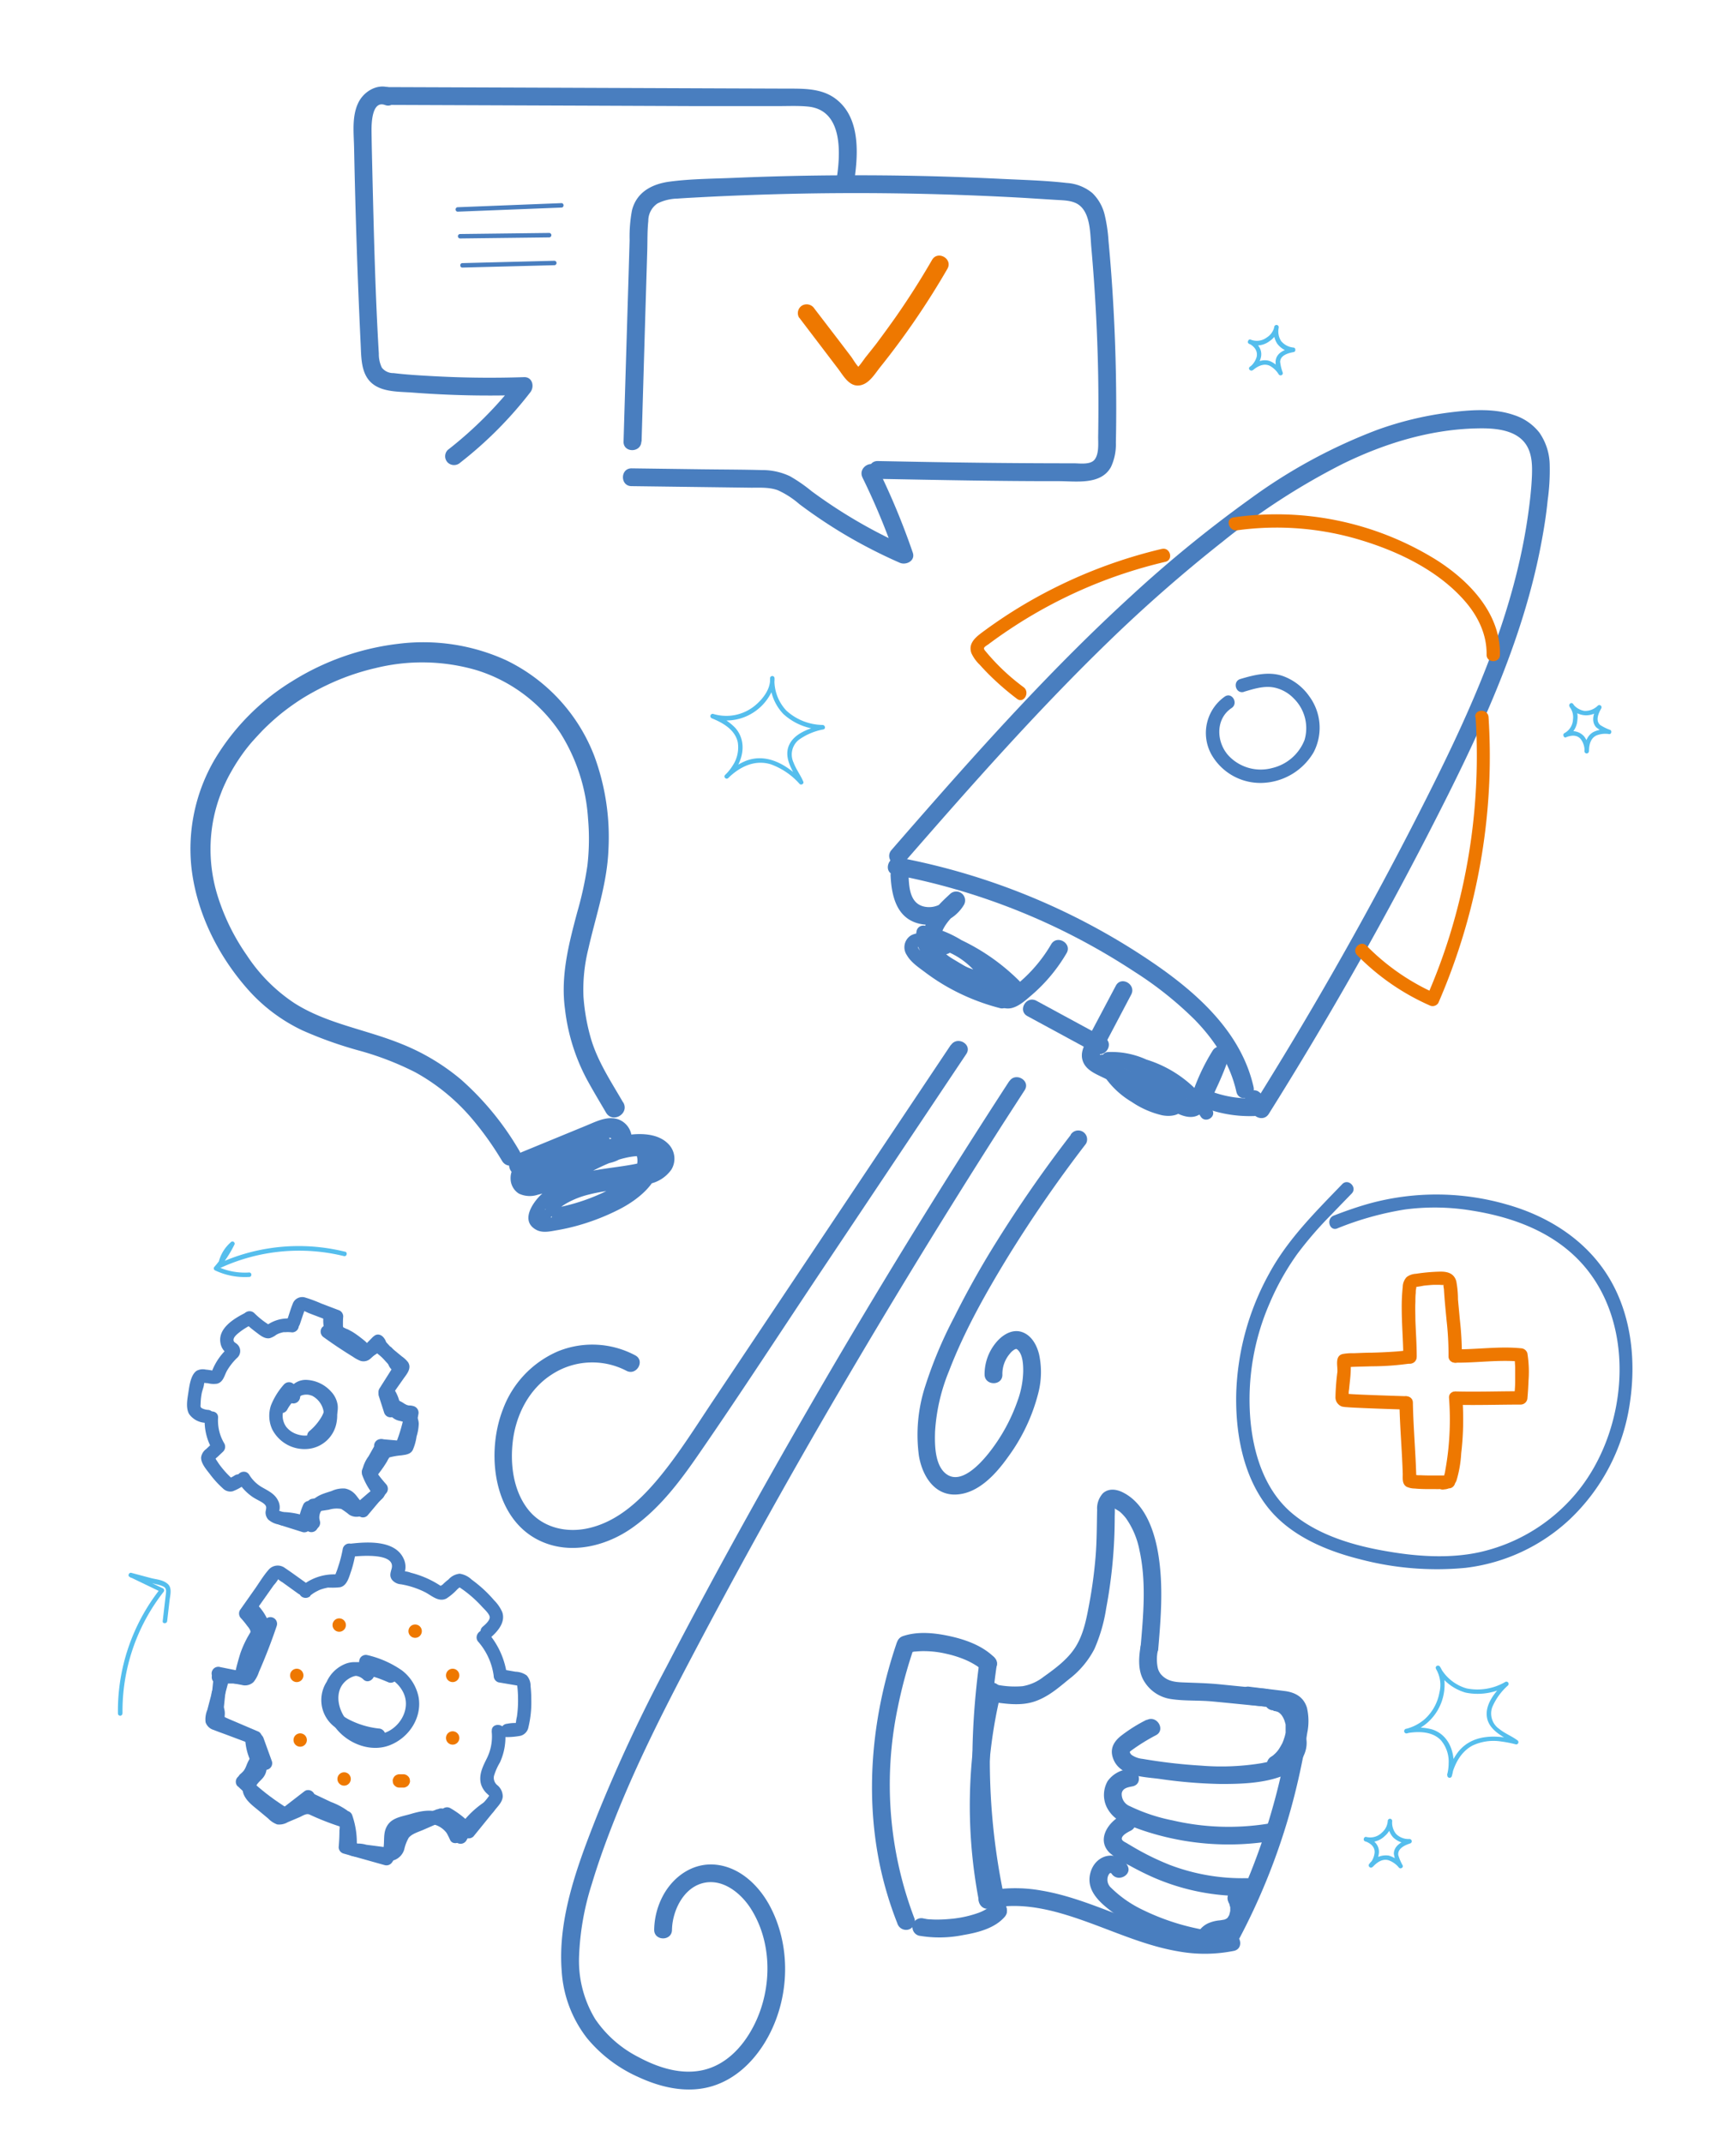 <svg xmlns="http://www.w3.org/2000/svg" viewBox="0 0 390.07 481.52"><defs><style>.cls-1{fill:#497ebf;}.cls-2{fill:#ee7800;}.cls-3{fill:#55beed;}.cls-4{fill:#497ec0;}</style></defs><g id="Warstwa_2" data-name="Warstwa 2"><path class="cls-1" d="M203.14,193.81C218,176.74,233,159.73,249.25,144a333.06,333.06,0,0,1,25.47-22.3,152.79,152.79,0,0,1,26.91-17.44c9.36-4.59,19.56-7.74,30-8,3.91-.11,9.22.12,11.46,3.94,1.16,2,1.21,4.41,1.13,6.65-.11,2.77-.42,5.55-.8,8.29-3.07,22.48-12.48,43.5-22.59,63.59q-16,31.82-34.65,62.22c-1.5,2.45-3,4.89-4.54,7.32-1.38,2.19,2.08,4.2,3.45,2q19.51-31.12,36.3-63.84c10.6-20.67,20.88-42.08,25.06-65.11.54-2.92,1-5.86,1.29-8.82a48.57,48.57,0,0,0,.47-8.08,13,13,0,0,0-2.31-7.2,11.78,11.78,0,0,0-5.68-3.95c-4.68-1.64-10.11-1.16-14.93-.54a75.32,75.32,0,0,0-15.85,3.86,120.51,120.51,0,0,0-28.64,15.57A283.47,283.47,0,0,0,254.05,134C236.88,149.71,221.27,167,206,184.46q-2.85,3.25-5.69,6.53c-1.68,1.93,1.14,4.77,2.83,2.82Z"/><path class="cls-1" d="M201,196.55a147.8,147.8,0,0,1,37,12.18,149.45,149.45,0,0,1,16.84,9.56,80.74,80.74,0,0,1,13.64,10.86c4.42,4.55,7.94,9.91,9.33,16.16.56,2.51,4.42,1.45,3.86-1.07-2.68-12-12.24-20.74-21.94-27.46A151,151,0,0,0,202,192.69c-2.52-.47-3.6,3.38-1.06,3.86Z"/><path class="cls-1" d="M280,248l.37.86a1.48,1.48,0,0,0,.52.56,1.45,1.45,0,0,0,.68.36,1.42,1.42,0,0,0,.79,0,1.45,1.45,0,0,0,.75-.24l.4-.31a2.08,2.08,0,0,0,.52-.88l.07-.54a1.93,1.93,0,0,0-.28-1l-.37-.86a1.53,1.53,0,0,0-.51-.56,1.5,1.5,0,0,0-.68-.36,1.56,1.56,0,0,0-.8,0,1.53,1.53,0,0,0-.75.23l-.4.32a1.91,1.91,0,0,0-.51.88l-.08.53a2.1,2.1,0,0,0,.28,1Z"/><path class="cls-1" d="M200.1,196.43c.17,4.55,1.2,9.76,6.29,11.07a9.22,9.22,0,0,0,10.2-4.19,2,2,0,0,0-3.14-2.42c-2.61,2.4-5.36,5.1-6,8.74a8.32,8.32,0,0,0,4,8.86c3.41,2.22,7,4.16,10.54,6.22,1.65,1,3.41,2.29,5.43,1.76,1.67-.45,3.11-1.8,4.4-2.9a37.08,37.08,0,0,0,7.83-9.4c1.31-2.22-2.15-4.23-3.46-2a33.38,33.38,0,0,1-6.88,8.32,23.14,23.14,0,0,1-2.06,1.64c-.9.63-1,.44-2-.11-1.84-1.07-3.67-2.16-5.5-3.23s-3.63-2.12-5.43-3.2c-1.38-.83-2.79-1.74-3-3.46-.49-3.53,2.69-6.27,5-8.39l-3.15-2.43a5.13,5.13,0,0,1-5.68,2.35c-3.14-.81-3.25-4.55-3.35-7.21s-4.09-2.58-4,0Z"/><path class="cls-1" d="M281.88,246.77a24.65,24.65,0,0,1-11-2.05l.92,2.25a41.78,41.78,0,0,1,4.22-8.88l-3.66-1.54a53.81,53.81,0,0,1-2.34,5.81q-.68,1.42-1.44,2.82c-.2.37-.73,1.73-1.14,1.85-.26.08-.91-.37-1.16-.49l-1.77-.85-3.09-1.49-6-2.88-6-2.87c-.51-.25-1.87-.65-2.19-1.2s.34-1.25.62-1.77l6.32-12c1.21-2.27-2.24-4.29-3.45-2l-6,11.33c-.92,1.74-2.14,3.58-1.41,5.62.62,1.74,2.3,2.6,3.86,3.35l11.7,5.65c2,.95,3.94,1.95,5.94,2.86,1.83.83,3.86,1.12,5.4-.45s2.39-3.81,3.27-5.68a65.16,65.16,0,0,0,2.65-6.56c.76-2.21-2.49-3.41-3.65-1.54a46,46,0,0,0-4.62,9.84,2,2,0,0,0,.92,2.26,28.89,28.89,0,0,0,13.05,2.6c2.56-.1,2.58-4.1,0-4Z"/><path class="cls-1" d="M230.86,228.31l15.3,8.3c2.26,1.22,4.28-2.23,2-3.46l-15.3-8.3c-2.26-1.23-4.29,2.23-2,3.46Z"/><path class="cls-1" d="M279.48,155.44c2.2-.65,4.6-1.44,6.92-.94a8.51,8.51,0,0,1,4.3,2.43,9.36,9.36,0,0,1,2.42,9.34,10.35,10.35,0,0,1-7.28,6.3,9.9,9.9,0,0,1-9.69-2.68c-2.86-3-3.14-8.32.58-10.8,1.6-1.06.1-3.66-1.51-2.59a10,10,0,0,0-3.07,12.93,12.64,12.64,0,0,0,12,6.45A13.91,13.91,0,0,0,295.18,169a11.92,11.92,0,0,0-1-12.56,12.34,12.34,0,0,0-6-4.57c-3.14-1.05-6.41-.22-9.47.69-1.85.55-1.06,3.44.8,2.89Z"/><path class="cls-1" d="M213.78,212.17a1.31,1.31,0,0,1-.21-1l-1.89,1.45a43.28,43.28,0,0,1,15.25,10L228,220a40.84,40.84,0,0,1-12.22-3.33c-2.4-1.08-7.76-3.37-6.93-6.86l-1.84,1a21.8,21.8,0,0,1,16.7,14.67l1.85-1.85a44.83,44.83,0,0,1-15.85-7.53,31,31,0,0,1-2.45-2,3.76,3.76,0,0,1-.89-1,.94.94,0,0,1-.16-.45c-.08.14,0,.16.12.07a5.58,5.58,0,0,1,2.37,0,14.52,14.52,0,0,1,2.36.48,16.72,16.72,0,0,1,10.82,9.56,1.5,1.5,0,0,0,2,.54,1.54,1.54,0,0,0,.54-2,19.49,19.49,0,0,0-15-11.44c-1.55-.21-3.42-.47-4.82.37a3.14,3.14,0,0,0-.83,4.39c.92,1.61,2.65,2.75,4.1,3.84a46.86,46.86,0,0,0,4.74,3.14,48.38,48.38,0,0,0,12.14,4.93,1.51,1.51,0,0,0,1.84-1.85A24.8,24.8,0,0,0,207.8,208,1.54,1.54,0,0,0,206,209c-1.14,4.76,3.48,7.92,7.18,9.72A45.06,45.06,0,0,0,228,223c1.34.14,1.9-1.71,1.06-2.57a46.93,46.93,0,0,0-16.58-10.71c-1-.38-1.81.57-1.9,1.44a3.93,3.93,0,0,0,.62,2.54c1,1.63,3.61.13,2.59-1.52Z"/><path class="cls-1" d="M249,239.36a15.94,15.94,0,0,1,9.58,2.62,15.34,15.34,0,0,1,3.7,3.4c.31.4,1.34,1.57,1.22,2.1,0,.13,0,0-.17.12a2.07,2.07,0,0,1-1,.1,12.52,12.52,0,0,1-4.71-1.69,22.21,22.21,0,0,1-4.57-3.17c-1-.93-2.21-1.93-2.37-3.39,0-.23,0-.16-.15,0,.28-.16.94.19,1.22.3a12.85,12.85,0,0,1,2.28,1.08,14.7,14.7,0,0,1,6.65,8.66l1.85-1.84a23.36,23.36,0,0,1-13.67-9.95l-1.29,2.26a23.91,23.91,0,0,1,22.21,10.9c1,1.64,3.62.13,2.59-1.51a26.88,26.88,0,0,0-24.8-12.39,1.51,1.51,0,0,0-1.3,2.25,26.51,26.51,0,0,0,15.46,11.33,1.52,1.52,0,0,0,1.85-1.85,17.79,17.79,0,0,0-8.48-10.7c-1.83-1-4.83-2.52-6.61-.69-1.42,1.45-.77,3.87.24,5.35a19.4,19.4,0,0,0,5.55,4.93,20.39,20.39,0,0,0,6.81,3c1.89.38,4.36.1,5.17-1.94.9-2.27-1.26-4.71-2.69-6.26a18.88,18.88,0,0,0-14.61-6c-1.92.1-1.93,3.1,0,3Z"/><path class="cls-2" d="M278,119.15a65.09,65.09,0,0,1,27.91,2.25c8.4,2.56,17.1,6.76,23,13.39,3.07,3.42,5.2,7.64,5.12,12.32,0,1.93,3,1.93,3,0,.17-9.3-6.94-16.64-14.3-21.31a68.11,68.11,0,0,0-45.58-9.55c-1.9.27-1.09,3.16.8,2.9Z"/><path class="cls-2" d="M331.56,161.14a136.57,136.57,0,0,1-5.91,49.32,132.33,132.33,0,0,1-5,13.37l2.05-.54a50.51,50.51,0,0,1-15.63-10.79c-1.36-1.38-3.48.74-2.12,2.12a52.55,52.55,0,0,0,16.24,11.26,1.51,1.51,0,0,0,2-.54,139.6,139.6,0,0,0,11.44-49.56,137.48,137.48,0,0,0-.16-14.64c-.12-1.92-3.12-1.93-3,0Z"/><path class="cls-2" d="M261.06,123.33a110.66,110.66,0,0,0-24,8.7,109.09,109.09,0,0,0-11.3,6.5c-1.75,1.16-3.47,2.36-5.16,3.62-1.53,1.15-3.09,2.51-2.32,4.63a8.49,8.49,0,0,0,1.87,2.59c.84.94,1.72,1.86,2.63,2.74a62.1,62.1,0,0,0,5.72,4.9c1.54,1.17,3-1.44,1.52-2.59a48.11,48.11,0,0,1-8.49-8c-.17-.22-.5-.52-.42-.82s.77-.67,1-.85c.75-.56,1.52-1.12,2.28-1.66q2.31-1.62,4.7-3.14a107.59,107.59,0,0,1,20.49-10.06,108.94,108.94,0,0,1,12.28-3.66c1.87-.44,1.08-3.34-.8-2.89Z"/><path class="cls-1" d="M240.59,255a294.06,294.06,0,0,0-18.22,26.5q-4.29,7.09-8,14.52a96.06,96.06,0,0,0-6.45,15.35,35.44,35.44,0,0,0-1.45,15.7c.71,4.33,3.35,8.94,8.35,8.73s8.95-4.6,11.69-8.45A41.43,41.43,0,0,0,233.3,313a18.92,18.92,0,0,0,.19-8.63c-.52-2.19-1.78-4.5-4.09-5.15-2.13-.59-4.23.8-5.54,2.37a11.11,11.11,0,0,0-2.63,7.26c.05,2.57,4.05,2.58,4,0a7,7,0,0,1,1.67-4.68,3.71,3.71,0,0,1,1.15-1c.16-.08.38-.07.28-.1a1.22,1.22,0,0,1,.42.29c1.1,1.13,1.17,3.36,1.16,4.83a20.65,20.65,0,0,1-1.25,6.5,40.19,40.19,0,0,1-6.61,11.95c-1.81,2.24-6,6.87-9.27,4.66-2.79-1.88-2.78-6.83-2.67-9.76A42.47,42.47,0,0,1,213.26,308c3.41-8.9,8.2-17.39,13.15-25.51A299.31,299.31,0,0,1,244,257a2,2,0,0,0-.72-2.73,2,2,0,0,0-2.73.72Z"/><path class="cls-1" d="M226.76,242.94q-20.74,31.9-40,64.76c-12.86,22-25.28,44.22-37,66.79A351.1,351.1,0,0,0,134.13,408c-4.3,10.89-8.85,22.93-7.92,34.85a27.26,27.26,0,0,0,5.68,15.08,31.53,31.53,0,0,0,11.56,8.76c5.18,2.4,11.12,3.75,16.72,2,4.93-1.54,8.79-5.16,11.5-9.47,5.71-9.11,6.4-21.41,1.32-30.95-2.4-4.5-6.51-8.53-11.74-9.25s-9.82,2.38-12.26,6.88a16.85,16.85,0,0,0-2,7.7c0,2.57,4,2.57,4,0,.08-4.08,2.37-9.07,6.56-10.38,4.57-1.42,8.84,2,11.16,5.63,5.28,8.32,4.75,19.74-.29,28-2.32,3.82-5.7,7.07-10.12,8.19-5.06,1.28-10.37-.44-14.82-2.83a26,26,0,0,1-9.74-8.55,25.24,25.24,0,0,1-3.62-14.25A60.65,60.65,0,0,1,133,423.24c1.66-5.55,3.7-11,5.87-16.37,4.36-10.74,9.53-21.12,14.89-31.38q16.55-31.64,34.58-62.47t37.14-60.71q2.37-3.67,4.75-7.35c1.41-2.16-2.05-4.17-3.45-2Z"/><path class="cls-1" d="M213.63,234.8l-53.37,79.87c-4.07,6.09-8,12.42-12.72,18-4,4.7-8.82,9.12-15,10.62-5.19,1.28-10.85,0-14.13-4.46-3.07-4.17-3.77-9.77-3.21-14.8.67-6,3.59-11.86,8.75-15.18a16.62,16.62,0,0,1,16.79-.86c2.27,1.21,4.29-2.24,2-3.46a20.5,20.5,0,0,0-17.31-.93A22.79,22.79,0,0,0,113,316.67c-4.14,10.63-1.85,26.64,10.6,30.4,6.2,1.88,13.09-.06,18.28-3.67,6.08-4.22,10.64-10.19,14.81-16.22,9.62-13.9,18.82-28.1,28.21-42.15l28.62-42.83,3.6-5.38c1.43-2.15-2-4.15-3.46-2Z"/><path class="cls-1" d="M144.16,99.21,145,70.63l.43-14.16c.07-2.26,0-4.56.24-6.81a4.7,4.7,0,0,1,2.07-3.95,10.58,10.58,0,0,1,4.5-1.09c2.21-.16,4.42-.26,6.63-.38q7.17-.36,14.35-.57,14.12-.42,28.24-.22t28.46,1l7.17.45c1.76.12,3.92.06,5.4,1.19,2.61,2,2.46,6.66,2.73,9.57q1.26,14.18,1.53,28.42.12,7,0,14.11c0,1.51.2,3.69-.74,5s-3.33.91-4.73.91c-12.58,0-25.15-.14-37.73-.39l-6.35-.12c-2.57,0-2.57,4,0,4,13.56.25,27.11.54,40.68.52,3.92,0,9.5.92,11.75-3.19a12,12,0,0,0,1.1-5.49c.06-2.56.08-5.12.08-7.67q0-15-1.09-29.93-.28-3.82-.64-7.65a34.43,34.43,0,0,0-.86-5.89,10.13,10.13,0,0,0-2.77-4.91,10,10,0,0,0-5.75-2.27c-4.87-.56-9.83-.68-14.73-.92s-10.06-.44-15.09-.58q-15-.39-30-.11-7.56.15-15.1.47c-4.72.2-9.55.21-14.24.83-4,.51-7.54,2.35-8.55,6.52a32.3,32.3,0,0,0-.52,6.66l-.22,7.46-.92,30.31-.22,7.46c-.08,2.57,3.92,2.57,4,0Z"/><path class="cls-1" d="M193.8,107.31a152.63,152.63,0,0,1,7.44,17.94l2.94-2.26a113.17,113.17,0,0,1-21.82-12.63A35,35,0,0,0,177.5,107a14.43,14.43,0,0,0-6.24-1.38c-4.54-.12-9.1-.12-13.64-.18l-15.72-.21c-2.57,0-2.57,4,0,4l26.94.35c2,0,4.06-.12,5.94.57a19.77,19.77,0,0,1,4.83,3.12,115.22,115.22,0,0,0,10.22,6.85,114.58,114.58,0,0,0,12.33,6.32c1.44.63,3.56-.43,2.94-2.26a161.28,161.28,0,0,0-7.84-18.89c-1.14-2.31-4.59-.29-3.46,2Z"/><path class="cls-1" d="M191.76,41.82c1-6.09,1.82-14.56-3.37-19.11-3.37-3-7.78-2.78-12-2.8l-13.88-.05-45.7-.18-29.7-.11c-2.57,0-2.58,4,0,4l47,.18,21.81.09,12.27,0,6.75,0c2.2,0,4.45-.11,6.65.11,8,.81,7.29,10.89,6.32,16.73a2.05,2.05,0,0,0,1.39,2.46,2,2,0,0,0,2.46-1.39Z"/><path class="cls-1" d="M87.6,19.74c-2.88-1.07-6,.89-7.17,3.52-1.38,3-.94,6.62-.87,9.86q.22,11.13.59,22.25t.9,22.24c.13,2.89.1,6.41,2.49,8.48s6.2,1.89,9.2,2.12a226.85,226.85,0,0,0,25,.53l-1.42-3.42a88.88,88.88,0,0,1-15.71,15.78,2,2,0,0,0,0,2.83,2.06,2.06,0,0,0,2.83,0,88.88,88.88,0,0,0,15.71-15.78c1-1.26.5-3.48-1.41-3.41q-9.81.33-19.62-.18c-3.22-.17-6.47-.34-9.68-.73a3.24,3.24,0,0,1-2.64-1.22,7,7,0,0,1-.68-3.16c-.78-13.11-1.1-26.27-1.42-39.4-.08-3.61-.18-7.21-.22-10.81,0-1.64.12-6.73,3.05-5.64,2.41.89,3.46-3,1.06-3.86Z"/><path class="cls-2" d="M179.58,71.37l8.71,11.45c1.24,1.63,2.59,4.26,5.06,3.74,2-.41,3.24-2.59,4.42-4.06a176.92,176.92,0,0,0,15.1-22.09c1.3-2.23-2.16-4.25-3.45-2q-3.81,6.6-8.17,12.84-2.12,3-4.36,6c-.78,1-1.58,2-2.38,3-.34.42-1.67,2.43-2,2.39l1,.27c-.87-.4-1.74-2.09-2.33-2.86l-2.7-3.55L183,69.35a2.07,2.07,0,0,0-2.74-.72,2,2,0,0,0-.71,2.74Z"/><path class="cls-1" d="M102.85,47.56l23.3-.92c.64,0,.64-1,0-1l-23.3.92c-.64,0-.64,1,0,1Z"/><path class="cls-1" d="M103.39,53.58l20-.24a.5.5,0,0,0,0-1l-20,.24a.5.5,0,0,0,0,1Z"/><path class="cls-1" d="M103.9,60.12l20.65-.53a.5.5,0,0,0,0-1l-20.65.53c-.64,0-.64,1,0,1Z"/><path class="cls-1" d="M140,247.68c-2.73-4.71-5.81-9.33-7.29-14.56a45.25,45.25,0,0,1-1.61-9.25,37.76,37.76,0,0,1,1.09-10.64c1.67-7.42,4.21-14.6,4.52-22.26a52.61,52.61,0,0,0-3.17-21.1,39.71,39.71,0,0,0-19.85-21.54,44.86,44.86,0,0,0-24.16-3.68,57.72,57.72,0,0,0-23.9,8.42,51.67,51.67,0,0,0-17.44,17.65A39.81,39.81,0,0,0,43,194.78c1.12,10.29,6.06,20.14,12.94,27.8a38.14,38.14,0,0,0,12,8.93,89.78,89.78,0,0,0,12.74,4.54,67,67,0,0,1,12.66,4.89,45.56,45.56,0,0,1,13,10.76,70.48,70.48,0,0,1,6.47,9.14c1.5,2.47,5.39.21,3.88-2.27a64.73,64.73,0,0,0-13.09-16,48.9,48.9,0,0,0-13.36-8c-8.06-3.29-16.81-4.53-24.11-9.19a37.64,37.64,0,0,1-10.67-10.74,48.51,48.51,0,0,1-6.45-13,35.39,35.39,0,0,1-1.68-12.25,34.52,34.52,0,0,1,2.34-11.2c.35-.92.53-1.33,1-2.34s.86-1.73,1.34-2.57a43.34,43.34,0,0,1,3.2-4.86c.16-.2,0-.05,0,0l.29-.37.44-.55c.32-.39.65-.78,1-1.16q1-1.11,2-2.16a51.94,51.94,0,0,1,4.42-4A53.78,53.78,0,0,1,68,156.89,57.36,57.36,0,0,1,73.31,154a52.87,52.87,0,0,1,11.11-3.9,43.6,43.6,0,0,1,22.7.49,35,35,0,0,1,18.81,14.14,41,41,0,0,1,6.2,19.2,52.26,52.26,0,0,1-.15,10.61A79.63,79.63,0,0,1,129.69,205c-1.9,7.12-3.74,14.23-2.75,21.65a44.34,44.34,0,0,0,4.79,15.62c1.4,2.61,2.94,5.14,4.43,7.7s5.34.24,3.88-2.27Z"/><path class="cls-1" d="M117.47,264.12c5.8-2.38,11.6-4.78,17.4-7.15a14.57,14.57,0,0,1,1.71-.63,3.33,3.33,0,0,1,.62-.1s0-.45-.17-.16c0,0-.15-.44-.15-.44,1.18.14-.25.43,0,.24-.3.26-.11.3-.61.51a9.88,9.88,0,0,1-3.3.35c-1.61.09-3.22.27-4.82.52a41.77,41.77,0,0,0-8.29,2.15c-2.5.93-5.22,2.36-5.13,5.44a4,4,0,0,0,1.85,3.33,5.7,5.7,0,0,0,4.26.26,31.59,31.59,0,0,0,6.92-2.55c4.16-2,8.11-4.63,12.64-5.7,1.71-.41,4.05-.73,5.71,0a2.49,2.49,0,0,0,.33.16l.23.23-.16-.29c-.27-.1.82-.51-.11,0a8.89,8.89,0,0,1-2.51,1c-5.37,1.23-11,1.2-16.17,3.32a18.61,18.61,0,0,0-6.49,4.16c-1.9,2-4.12,5.67-.78,7.53,1.46.82,3.24.36,4.78.1a46.41,46.41,0,0,0,4.64-1.05,50.48,50.48,0,0,0,9-3.49c4.92-2.45,11-7.29,9-13.55-1-3-5.82-1.74-4.82,1.33,1.27,3.92-4.28,6.75-7.06,8.1a44.15,44.15,0,0,1-6.78,2.61c-1.23.36-2.48.67-3.73.93-.67.14-1.34.26-2,.37l-.72.11c-.44.08-.45-.21,0,.07l.9.89c.83,1.08-.26,1,.33.53a4.76,4.76,0,0,0,.31-.39,10.21,10.21,0,0,1,.91-.95,11.35,11.35,0,0,1,2.06-1.53,19.6,19.6,0,0,1,5.12-2c4.5-1.16,9.23-1.16,13.71-2.42a8,8,0,0,0,4.75-3.16,4.71,4.71,0,0,0-.72-5.81c-2.72-2.77-7.76-2.41-11.19-1.55-3.69.91-7.08,2.79-10.43,4.53a56.11,56.11,0,0,1-5.06,2.45,23.88,23.88,0,0,1-2.46.86q-.63.18-1.26.33a5.75,5.75,0,0,0-.72.15.47.47,0,0,1-.23,0q-.73-.08,1,.84c.09,0-.07.28,0,.27s.51-.27.73-.37a29.14,29.14,0,0,1,3.14-1.09,40.11,40.11,0,0,1,6.59-1.43c4-.5,9.66.33,11.39-4.47a4.6,4.6,0,0,0-2.69-6c-2.47-.84-4.93.46-7.17,1.38l-15.56,6.4a2.58,2.58,0,0,0-1.75,3.07,2.51,2.51,0,0,0,3.07,1.75Z"/><path class="cls-3" d="M160,161.42c2.47,1,5.15,2.55,5.77,5.33a7.38,7.38,0,0,1-1.21,5.37,10,10,0,0,1-1.64,2l.7.7c2.59-2.53,5.92-4.19,9.55-3.1a15.85,15.85,0,0,1,6.5,4.42c.33.33,1,0,.84-.48-.62-1.51-1.65-2.81-2.21-4.34a4.24,4.24,0,0,1,1.17-5.08,13.73,13.73,0,0,1,5.54-2.35c.57-.13.41-.94-.14-1a12.35,12.35,0,0,1-8.19-3.24,9.92,9.92,0,0,1-2.66-7.3h-1c.2,2.42-1.64,4.76-3.4,6.2a10.12,10.12,0,0,1-9.35,1.86.5.5,0,0,0-.27,1,11.12,11.12,0,0,0,8.37-.79,11.41,11.41,0,0,0,5-5.15,6.32,6.32,0,0,0,.66-3.08.5.5,0,0,0-1,0,10.91,10.91,0,0,0,2.95,8,13.36,13.36,0,0,0,8.9,3.54l-.13-1c-2.79.68-6.57,1.85-7.61,4.9-.67,2,.2,4,1.13,5.75a26.1,26.1,0,0,1,1.28,2.34l.84-.48c-3.31-3.38-7.84-6.33-12.71-4.52a13.7,13.7,0,0,0-4.75,3.2c-.46.45.23,1.14.7.7,3.09-2.86,4.61-7.87,1.56-11.3a12.46,12.46,0,0,0-4.91-3.09c-.6-.23-.86.73-.27,1Z"/><path class="cls-3" d="M316.08,389.43c2.59-.45,5.72-.47,7.68,1.58a7.39,7.39,0,0,1,1.74,5.24,9.72,9.72,0,0,1-.36,2.57l1,.26c.72-2.78,2.11-5.5,4.75-6.89a11.1,11.1,0,0,1,6.43-.9,25.57,25.57,0,0,1,3.25.64.5.5,0,0,0,.38-.91c-1.28-.95-2.81-1.52-4.06-2.54a4.2,4.2,0,0,1-1.59-4.9,13.63,13.63,0,0,1,3.53-4.88.5.5,0,0,0-.6-.79,12.39,12.39,0,0,1-8.7,1.45,9.9,9.9,0,0,1-6-4.88l-.87.51a7,7,0,0,1,.78,5.25,10.56,10.56,0,0,1-3.36,6.07,10.22,10.22,0,0,1-4.19,2.15.5.5,0,0,0,.27,1,11.1,11.1,0,0,0,6.76-5,11.39,11.39,0,0,0,1.62-7,6.14,6.14,0,0,0-1-3c-.37-.51-1.19-.06-.87.51a11,11,0,0,0,6.65,5.34,13.5,13.5,0,0,0,9.46-1.55l-.61-.79c-2.05,2-4.73,5-4,8.19.46,2,2.26,3.31,3.93,4.29a27.23,27.23,0,0,1,2.39,1.41l.38-.91c-4.55-1.19-9.94-1.4-13.19,2.63a13.5,13.5,0,0,0-2.46,5.22.5.5,0,0,0,1,.26c1.17-4-.09-9.13-4.49-10.5a12.49,12.49,0,0,0-5.8-.12c-.63.11-.36,1.08.27,1Z"/><path class="cls-3" d="M280.66,77.2c1.14.62,2,1.58,1.7,3a4.47,4.47,0,0,1-1.52,2.25l.7.71c1-.86,2.38-1.58,3.71-1a5.32,5.32,0,0,1,2.07,1.95.5.5,0,0,0,.91-.38,10,10,0,0,1-.59-2.45c.07-1.5,1.86-1.95,3.06-2.18.47-.08.49-.89,0-1a4.07,4.07,0,0,1-2.86-1.5,4,4,0,0,1-.51-3l-1-.13a3.81,3.81,0,0,1-1.71,2.37,3.68,3.68,0,0,1-3.59.47c-.6-.24-.86.73-.27,1a4.64,4.64,0,0,0,4.47-.64,4.78,4.78,0,0,0,2.1-3.16.51.51,0,0,0-1-.13,5,5,0,0,0,.62,3.79,4.92,4.92,0,0,0,3.45,2v-1c-1.58.3-3.51,1-3.76,2.82-.15,1.09.38,2,.6,3l.91-.38a6.13,6.13,0,0,0-2.74-2.45c-1.68-.63-3.33.21-4.6,1.28-.5.42.21,1.11.7.71a5.14,5.14,0,0,0,1.84-3c.3-1.71-.77-3-2.21-3.78-.57-.31-1.07.56-.51.86Z"/><path class="cls-3" d="M351.91,165.64c1.19-.47,2.52-.59,3.36.54a4.31,4.31,0,0,1,.77,2.61h1c0-1.37.3-2.87,1.64-3.53a5.37,5.37,0,0,1,2.89-.32c.5.05.67-.71.25-.93a10.78,10.78,0,0,1-2.26-1.11c-1.14-1-.37-2.65.23-3.73a.5.5,0,0,0-.78-.61,4,4,0,0,1-3,1.17,4.09,4.09,0,0,1-2.62-1.61l-.71.71a3.76,3.76,0,0,1,.76,2.83,3.65,3.65,0,0,1-1.91,3.06c-.57.31-.07,1.17.5.87a4.67,4.67,0,0,0,2.4-3.82,4.74,4.74,0,0,0-1-3.65c-.46-.46-1.11.23-.71.71a4.53,4.53,0,0,0,7,.44l-.79-.6c-.79,1.41-1.52,3.33-.29,4.73a8.31,8.31,0,0,0,2.68,1.47l.25-.93a6,6,0,0,0-3.55.54c-1.54.87-2,2.65-2,4.31a.5.5,0,0,0,1,0,5.28,5.28,0,0,0-1.1-3.36,3.58,3.58,0,0,0-4.29-.76c-.6.24-.34,1.21.26,1Z"/><path class="cls-1" d="M223.12,382.42c3.1.44,6.36.9,9.4-.14s5.34-3.08,7.69-5a20.23,20.23,0,0,0,5.71-6.8,36.43,36.43,0,0,0,2.63-9.09A111.1,111.1,0,0,0,250.47,341c0-.75.07-1.54,0-2.29,0,0,.07-.37.08-.36l-.47.37a1.87,1.87,0,0,1,.32.15c.38.32.87.51,1.26.83a10,10,0,0,1,1.37,1.47,18.55,18.55,0,0,1,3,7.14c1.6,7.22.85,14.79.23,22.09-.22,2.56,3.78,2.55,4,0,.59-6.89,1.13-13.82.08-20.7-.8-5.29-2.86-11.77-8-14.36-1.44-.73-3.17-1-4.49.15a5,5,0,0,0-1.33,3.73c-.08,3.52-.06,7-.35,10.54a104.39,104.39,0,0,1-1.42,10.59c-.59,3.16-1.2,6.47-2.83,9.28-1.72,3-4.71,5.19-7.46,7.15a10.45,10.45,0,0,1-4.67,2.08,20.27,20.27,0,0,1-5.55-.28,2.07,2.07,0,0,0-2.46,1.4,2,2,0,0,0,1.4,2.46Z"/><path class="cls-1" d="M256.29,369.85c-.46,2.74-.67,5.81,1,8.23a8.45,8.45,0,0,0,5.88,3.68c3,.46,6.15.24,9.2.53,4,.37,7.92.79,11.88,1.15a2,2,0,0,0,2-2,2,2,0,0,0-2-2c-3.42-.31-6.84-.66-10.26-1-2.77-.27-5.49-.32-8.26-.43-1.92-.08-3.54-.32-4.85-1.79-.37-.41.19.32-.13-.16a5.19,5.19,0,0,1-.31-.5,3.34,3.34,0,0,1-.29-.79,9.3,9.3,0,0,1,0-3.86,2.06,2.06,0,0,0-1.4-2.46,2,2,0,0,0-2.46,1.4Z"/><path class="cls-1" d="M280.41,383l6.36.75a7.44,7.44,0,0,1,2.57.41c.46.28.55.94.6,1.44a18.77,18.77,0,0,1-.52,5.27c-.35,2-.75,4.07-1.18,6.09A147.9,147.9,0,0,1,281,420.73a136.42,136.42,0,0,1-5.81,12.51c-1.2,2.28,2.25,4.3,3.45,2a145.07,145.07,0,0,0,10.44-25.46c1.33-4.38,2.45-8.83,3.37-13.32.48-2.31.91-4.64,1.26-7a13.21,13.21,0,0,0-.05-5.77c-.75-2.41-2.64-3.44-5-3.74-2.73-.34-5.47-.65-8.2-1a2,2,0,0,0-2,2,2,2,0,0,0,2,2Z"/><path class="cls-1" d="M221,379.45a113.09,113.09,0,0,0-1.1,47.37c.49,2.52,4.35,1.45,3.86-1.07a108.11,108.11,0,0,1,1.1-45.23c.59-2.51-3.27-3.57-3.86-1.07Z"/><path class="cls-1" d="M222.36,428.83c7.18-1.6,14.38.33,21.15,2.73,7,2.47,13.78,5.6,21.1,6.86a33.28,33.28,0,0,0,12.62-.08c2.52-.52,1.45-4.38-1.06-3.85-7.2,1.5-14.41-.5-21.16-2.91-6.95-2.48-13.77-5.6-21.1-6.81a32.83,32.83,0,0,0-12.61.2c-2.51.56-1.45,4.42,1.06,3.86Z"/><path class="cls-1" d="M257.64,386.41a34.48,34.48,0,0,0-5.6,3.49c-1.65,1.25-2.69,2.87-2,5,1.36,4.27,6.77,4.3,10.39,4.78a108.91,108.91,0,0,0,14,1.16c4.28,0,9.08-.16,13.16-1.6,3.92-1.38,7.3-5.76,5.52-10.05a2.07,2.07,0,0,0-2.46-1.4,2,2,0,0,0-1.4,2.46,3.71,3.71,0,0,1-.77,3.9c-1.22,1.34-3.24,1.65-4.93,2a55.68,55.68,0,0,1-13.71.56,120.77,120.77,0,0,1-13.13-1.52,5.22,5.22,0,0,1-2.3-.79,1.24,1.24,0,0,1-.54-.69c0-.22,0-.24-.06-.05a3.73,3.73,0,0,1,.36-.32,43.23,43.23,0,0,1,5.53-3.44c2.3-1.15.28-4.6-2-3.45Z"/><path class="cls-1" d="M253.41,397.52a6.53,6.53,0,0,0-4.53,2.67,6.31,6.31,0,0,0-.19,5.88,7.42,7.42,0,0,0,3.83,3.53,50.87,50.87,0,0,0,6.32,2.32,60.45,60.45,0,0,0,26.87,1.73,2,2,0,0,0,1.39-2.46,2,2,0,0,0-2.46-1.39,55.83,55.83,0,0,1-21.2-.79,39.71,39.71,0,0,1-9.55-3.18,2.9,2.9,0,0,1-1.84-2.91c.21-1.18,1.43-1.35,2.42-1.55,2.52-.5,1.46-4.35-1.06-3.85Z"/><path class="cls-1" d="M252,407.88c-3,1.52-5.66,5.45-2.69,8.41a20,20,0,0,0,4.44,2.84c1.64.91,3.32,1.76,5,2.52A50,50,0,0,0,280.11,426c2.58,0,2.58-4,0-4A45.8,45.8,0,0,1,263,419.08a58.46,58.46,0,0,1-7.93-3.83c-.63-.37-1.27-.74-1.89-1.12-.3-.18-1.05-.49-1.11-.93-.11-.83,1.45-1.59,2-1.87,2.29-1.16.27-4.62-2-3.45Z"/><path class="cls-1" d="M253.23,419c-2.33-3.4-6.8-2.37-8.09,1.37-1.36,4,1.6,6.8,4.47,9,6.07,4.63,13.5,6.9,20.92,8.28,2.52.47,3.6-3.39,1.07-3.86a52.35,52.35,0,0,1-15.5-5,26,26,0,0,1-6.41-4.6,2.43,2.43,0,0,1-.74-2.61c.11-.31.48-1.08.83-.57,1.45,2.11,4.91.11,3.45-2Z"/><path class="cls-1" d="M286.1,384.42c.17,0,.52.06.16,0a3.88,3.88,0,0,1,.49.11c.09,0,.55.22.14,0,.15.07.29.15.43.23s.45.37.12.08l.31.28s.37.43.23.25.13.2.15.24a4.53,4.53,0,0,1,.27.48s.24.56.12.24c.14.38.25.76.35,1.14,0,.13.06.56,0,0l0,.37c0,.31,0,.62,0,.94,0,.14,0,.27,0,.41.05-.48,0,0,0,.14-.07.35-.15.7-.25,1s-.22.7-.35,1,0-.07-.05.12-.16.34-.25.51-.33.6-.52.89-.2.31-.31.46c.22-.31-.13.16-.15.18a7.09,7.09,0,0,1-.77.78s-.4.34-.21.19-.33.22-.39.25a2.06,2.06,0,0,0-.72,2.74,2,2,0,0,0,2.74.72,12.19,12.19,0,0,0,5.31-9.79,8.78,8.78,0,0,0-1.59-5.27,6.59,6.59,0,0,0-5.23-2.82,2,2,0,0,0,0,4Z"/><path class="cls-1" d="M276,427.41c.08.13.16.25.23.38l.05.1c.09.19.07.13-.06-.17a3.62,3.62,0,0,0,.21.8l0-.23c0,.06,0,.12,0,.18s0,.33,0,.49,0,.25,0,.38c0,.42.08-.42,0,0a7.93,7.93,0,0,1-.21.84c0,.08,0,.16-.08.23l.08-.2c-.07.12-.12.25-.19.37s-.13.2-.19.3c-.18.29.33-.35,0,0-.07.08-.19.15-.24.23.26-.2.31-.24.14-.12l-.22.13a1,1,0,0,1-.23.12c.23-.09.23-.1,0,0s-.32.09-.48.12-.66.11-.38.07l-.38.05a8.17,8.17,0,0,0-2.57.65,5,5,0,0,0-2.85,3.6,2.17,2.17,0,0,0,.21,1.54,2,2,0,0,0,3.65-.48c0-.06.06-.54.13-.55-.13.27-.14.3,0,.11a1.62,1.62,0,0,1,.1-.18c.25-.42-.24.19,0-.06l.18-.19c.17-.13.13-.11-.1.07a3,3,0,0,1,.32-.21l.22-.12c.2-.09.15-.07-.13.05.06,0,.26-.09.34-.11a5.41,5.41,0,0,1,.55-.12c.23,0,.22,0,0,0l.24,0,.94-.12a8.23,8.23,0,0,0,1.12-.23,5.22,5.22,0,0,0,2.33-1.4c1.93-2.07,2.51-5.88.81-8.26a2.05,2.05,0,0,0-2.74-.72,2,2,0,0,0-.71,2.73Z"/><path class="cls-1" d="M220.08,373.28c-2.58,18.93-2.18,38,2.27,56.57.59,2.51,4.45,1.45,3.85-1.06a148,148,0,0,1-2.27-54.44,2.07,2.07,0,0,0-1.39-2.47,2,2,0,0,0-2.46,1.4Z"/><path class="cls-1" d="M222.86,427.91a5.79,5.79,0,0,1-.66.65c-.31.27.27-.15-.12.09l-.36.24c-.28.17-.58.33-.87.48l-.52.24c.34-.15-.24.09-.25.1a24.74,24.74,0,0,1-4.64,1.21l-.89.13c-.39.05-.79.09-1.19.12-.79.07-1.58.12-2.38.13s-1.36,0-2-.05c-.32,0-.65-.05-1-.09.54.06-.27-.06-.43-.1a2,2,0,0,0-2.46,1.4,2,2,0,0,0,1.39,2.46,26.86,26.86,0,0,0,10-.15c3.17-.53,7-1.5,9.19-4a2.05,2.05,0,0,0,0-2.83,2,2,0,0,0-2.83,0Z"/><path class="cls-1" d="M223.42,372.4c-2.56-2.56-6.27-3.94-9.74-4.72s-7.36-1.22-10.75-.08c-2.43.81-1.39,4.67,1.06,3.85.29-.09.59-.18.88-.25l.58-.11c.35-.07,0,0,.17,0a17.86,17.86,0,0,1,2.31-.1,22.3,22.3,0,0,1,4.69.59,24,24,0,0,1,4.53,1.46,17.14,17.14,0,0,1,2,1.06,6.47,6.47,0,0,1,1.46,1.17c1.82,1.82,4.65-1,2.83-2.83Z"/><path class="cls-1" d="M201.53,369c-5.44,15.94-7.27,33.15-3.9,49.74a81.39,81.39,0,0,0,4,13.42,2.06,2.06,0,0,0,2.46,1.4,2,2,0,0,0,1.4-2.46,84.46,84.46,0,0,1-3.8-47.28,107,107,0,0,1,3.73-13.75c.83-2.44-3-3.49-3.86-1.07Z"/><path class="cls-1" d="M300.49,276a69.49,69.49,0,0,1,15.15-4.24,51,51,0,0,1,15.05.24c8.6,1.36,17.15,4.36,23.49,10.57,13.73,13.47,12,37.82.6,52.18a39.48,39.48,0,0,1-22.3,14c-6.63,1.46-13.87,1-20.51-.14-7.55-1.25-15.67-3.57-21.64-8.59-6.21-5.22-8.76-13.49-9.4-21.34a54.14,54.14,0,0,1,4.37-25.9,57.94,57.94,0,0,1,6.17-11,83.5,83.5,0,0,1,7.59-8.79c1.54-1.61,3.1-3.21,4.65-4.81,1.35-1.38-.77-3.51-2.12-2.12-6,6.23-12.21,12.36-16.39,20.05a59.32,59.32,0,0,0-7.43,27.11c-.18,8.66,1.49,18.14,6.87,25.17,5,6.54,13.15,10,20.94,11.95a67.66,67.66,0,0,0,23.75,1.93,41.42,41.42,0,0,0,23.38-10.89,44.73,44.73,0,0,0,13.53-26.27c1.46-9.87.22-20.53-5.32-29-5.14-7.87-13.35-12.93-22.28-15.46a57,57,0,0,0-30.82-.27c-2.75.76-5.46,1.71-8.12,2.74-1.79.69-1,3.59.79,2.89Z"/><path class="cls-2" d="M318.33,304.82c0-2.73-.2-5.46-.3-8.2,0-1.37-.07-2.73,0-4.1,0-.66,0-1.32.08-2,0-.3,0-.59.07-.89a2.11,2.11,0,0,0,.06-.58l0-.14-.31.27a19.4,19.4,0,0,0,2-.31c.74-.08,1.49-.15,2.24-.19.4,0,.8,0,1.2,0,.19,0,.84.09,1,0s.19,0,.06,0,0-.22-.1,0a4.61,4.61,0,0,0,.11.94c.13,2.36.38,4.71.6,7.06a70.1,70.1,0,0,1,.44,8.06c0,1.93,3,1.93,3,0a72.6,72.6,0,0,0-.47-8.34c-.13-1.48-.28-3-.41-4.44a22.2,22.2,0,0,0-.38-4.08c-.51-1.81-2-2.19-3.66-2.16a40.43,40.43,0,0,0-5.38.48,3.79,3.79,0,0,0-2.09.72,3.3,3.3,0,0,0-.9,2.22,41,41,0,0,0-.23,4.7c0,3.68.33,7.36.36,11.05a1.5,1.5,0,0,0,3,0Z"/><path class="cls-2" d="M327,306.17c4.9.06,9.81-.72,14.7-.23l-1.45-1.1c0,.12.1.54.08.45s0,.34.05.46c0,.5.06,1,.07,1.5,0,1.05,0,2.1,0,3.14,0,1.24-.13,2.47-.24,3.7l1.5-1.5c-4.86,0-9.72.17-14.58.05-1.93-.05-1.93,2.95,0,3,4.86.12,9.72-.05,14.58-.05a1.54,1.54,0,0,0,1.5-1.5c.12-1.29.19-2.58.24-3.87a26.1,26.1,0,0,0-.26-6.18,1.56,1.56,0,0,0-1.45-1.1c-4.89-.49-9.8.29-14.7.23a1.5,1.5,0,0,0,0,3Z"/><path class="cls-2" d="M316.43,303.37c-.26.05-.53.1-.8.13l-.19,0-.47.05q-1.12.12-2.25.18c-1.5.1-3,.16-4.5.2-1.32,0-2.64.07-4,.12a12,12,0,0,0-2.54.18c-1.79.45-1.1,2.61-1.17,4a52.43,52.43,0,0,0-.44,5.72,2.2,2.2,0,0,0,1.46,2.08,6.51,6.51,0,0,0,1.08.14c1.09.09,2.19.13,3.28.18,3.34.15,6.67.26,10,.36,1.93.06,1.93-2.94,0-3-2.79-.09-5.58-.18-8.37-.29-1.27-.05-2.53-.1-3.8-.18l-1.21-.08c-.17,0-.67-.13-.07,0-.41-.09.16,0,.31.15l.38.67a4.65,4.65,0,0,1,0-1.82c.07-.78.16-1.55.24-2.33s.13-1.46.14-2.2c0-.34,0-.68,0-1,0-.14,0-.29,0-.43s0-.87-.06-.42l-.43,1.06c-.06.08-.65.37-.56.34s.31,0-.19,0l.42,0c.46,0,.91-.05,1.37-.07,1.38-.05,2.76-.07,4.15-.12a61.69,61.69,0,0,0,9-.68,1.52,1.52,0,0,0,1-1.85,1.55,1.55,0,0,0-1.85-1.05Z"/><path class="cls-2" d="M314.45,315.2c.08,5.34.58,10.66.74,16,0,1-.16,2.24.85,2.85a4.51,4.51,0,0,0,1.82.4c1.54.15,3.11.13,4.67.13a20.79,20.79,0,0,0,3.35-.2,1.51,1.51,0,0,0,1.05-1.85,1.53,1.53,0,0,0-1.84-1l-1.37.21a1.53,1.53,0,0,0-1.05,1.85,1.56,1.56,0,0,0,1.85,1.05,3.08,3.08,0,0,0,2.75-2,25.82,25.82,0,0,0,1.05-6.06,65,65,0,0,0,.27-12.47c-.14-1.91-3.14-1.93-3,0a64.19,64.19,0,0,1-.08,10.65c-.15,1.75-.39,3.48-.69,5.21-.08.44-.14.89-.26,1.31l-.09.29c-.06.2-.08.21-.07,0a2.48,2.48,0,0,1-.68.11l.8,2.9,1.36-.22-.79-2.89c-.14,0-.8.08-.3.05l-.5,0c-.74,0-1.47,0-2.2,0-.93,0-1.87,0-2.8-.05-.43,0-.86,0-1.29-.07-.08,0-.66-.09-.24,0,0,0-.31,0-.32-.06l-.11,0a1.33,1.33,0,0,1,.89,1.05,3.51,3.51,0,0,0,0-1.07l-.09-2.3c-.07-1.54-.16-3.09-.25-4.63-.17-3.07-.36-6.14-.41-9.21,0-1.93-3-1.93-3,0Z"/><path class="cls-3" d="M306.85,413.75c1.19.45,2.19,1.3,2,2.67a4.35,4.35,0,0,1-1.14,2.39l.7.7c.92-1,2.14-1.95,3.58-1.54a5.28,5.28,0,0,1,2.36,1.68c.33.35,1,0,.84-.49a11.18,11.18,0,0,1-1-2.33c-.2-1.51,1.48-2.24,2.65-2.63a.51.51,0,0,0-.13-1,3.94,3.94,0,0,1-3-1.12,4,4,0,0,1-.89-2.94h-1a3.72,3.72,0,0,1-1.31,2.61,3.68,3.68,0,0,1-3.47,1c-.62-.16-.89.81-.26,1a4.66,4.66,0,0,0,4.35-1.2,4.77,4.77,0,0,0,1.69-3.4.5.5,0,0,0-1,0,5,5,0,0,0,1.18,3.65,5,5,0,0,0,3.72,1.41l-.13-1c-1.53.52-3.38,1.45-3.4,3.3a8.3,8.3,0,0,0,1,2.9l.84-.49a6,6,0,0,0-3-2,4.62,4.62,0,0,0-4.35,1.86c-.43.47.26,1.18.7.7a5.31,5.31,0,0,0,1.46-3.27c.07-1.76-1.26-2.88-2.79-3.45-.6-.23-.86.74-.26,1Z"/><path class="cls-4" d="M81.78,374.77c3.4,1,7.28,2.16,8.9,5.64,1.41,3.06-.17,6.57-2.9,8.29-3,1.87-6.66,1-9.1-1.34-2.13-2-3.53-5.69-2-8.45a5.17,5.17,0,0,1,4.21-2.52c2.27-.16,4.43.78,6.48,1.64a1.51,1.51,0,0,0,1.85-1,1.53,1.53,0,0,0-1-1.84c-2.33-1-4.82-2-7.4-1.75A8.53,8.53,0,0,0,75,376.13c-3,3.5-2.2,8.76.49,12.19s7.76,5.49,12.08,3.81,7.26-6.15,6.5-10.73a10,10,0,0,0-3.74-6.07,22.46,22.46,0,0,0-7.77-3.45,1.5,1.5,0,0,0-.8,2.89Z"/><path class="cls-4" d="M48.63,376.4l-1.39,5.28-.66,2.52a5.48,5.48,0,0,0-.39,2.76A2.7,2.7,0,0,0,48,388.69c.84.34,1.69.64,2.54.95l5.15,1.93a1.51,1.51,0,0,0,1.85-1.05,1.53,1.53,0,0,0-1-1.84l-4.29-1.61L50,386.25a4.2,4.2,0,0,0-1.11-.42c.09,0-.17-.05-.14-.08s.19,1.23.41.38c.76-3,1.56-6,2.35-8.93a1.51,1.51,0,0,0-2.9-.8Z"/><path class="cls-4" d="M49.08,378.26l3.45,0a3.65,3.65,0,0,0,2.61-.56c.81-.69.81-1.83,1-2.79a21.38,21.38,0,0,1,.8-2.81,19.07,19.07,0,0,1,1.21-2.69,6.58,6.58,0,0,0,1.26-2.85c0-1.88-2-3.83-3.13-5.12l.23,1.81,5-7.08a7.81,7.81,0,0,0,1.12-1.55c-.1.34-.53-.26-.1.24a5.06,5.06,0,0,0,.93.66L67,358.07c1.58,1.11,3.08-1.49,1.51-2.6s-3-2.17-4.48-3.16a2.7,2.7,0,0,0-3.75.48c-1.16,1.33-2.1,2.95-3.13,4.39l-3.24,4.6a1.53,1.53,0,0,0,.24,1.82,19.31,19.31,0,0,1,1.46,1.79,4.06,4.06,0,0,1,.58.86c.19.49.08.46-.22,1a23.5,23.5,0,0,0-1.93,4.13c-.13.36-1.31,4.33-1.09,4.39l.43-.42H51.67l-2.59,0a1.5,1.5,0,0,0,0,3Z"/><path class="cls-4" d="M69.76,358.47l.2-.16.39-.28a8.77,8.77,0,0,1,.84-.49l.43-.22c.24-.12,0,0,.24-.1s.55-.2.84-.28.63-.16.94-.22c.07,0,.37-.06.17,0l.48,0a13.83,13.83,0,0,0,2.14-.09c1.59-.36,2-2.34,2.49-3.68a27.74,27.74,0,0,0,1-4.2,1.5,1.5,0,1,0-2.89-.8,28,28,0,0,1-1,3.94,18.89,18.89,0,0,1-.71,1.95c.07-.16-.05.08-.07.13-.08.24.26-.15.3-.23s.13,0,0,0h-.64a11.44,11.44,0,0,0-7.3,2.74,1.5,1.5,0,0,0,0,2.12,1.53,1.53,0,0,0,2.12,0Z"/><path class="cls-4" d="M78.64,349.82c1.84-.22,10.39-1.09,9.35,2.66-.25.91-.52,1.64.1,2.49a2.84,2.84,0,0,0,2,1,19.25,19.25,0,0,1,5.42,1.77c1.49.77,3.06,2.33,4.82,1.41a12.55,12.55,0,0,0,2.22-1.84,4.71,4.71,0,0,1,.9-.76c-.42,0-.44,0-.07.19l.72.5a27.3,27.3,0,0,1,4.24,3.8c.45.5,1.71,1.62,1.7,2.36s-1,1.61-1.59,2.11c-1.43,1.31.7,3.42,2.12,2.13s3-3.23,2.3-5.37a8.52,8.52,0,0,0-1.84-2.7,28.45,28.45,0,0,0-2.41-2.5,32.67,32.67,0,0,0-2.66-2.17,4.93,4.93,0,0,0-2.67-1.31,3.88,3.88,0,0,0-2.52,1.3,12.13,12.13,0,0,0-1.37,1.2c-.41.19-.47.31-.19.35l-.72-.45a21.61,21.61,0,0,0-6.16-2.61,4.86,4.86,0,0,0-1.65-.34q-.76-.26.12.57A5.4,5.4,0,0,0,91,353a4.2,4.2,0,0,0-.3-2.77c-1.92-4.25-8.25-3.82-12.06-3.37-1.89.23-1.91,3.23,0,3Z"/><path class="cls-4" d="M107.47,368.89a14.63,14.63,0,0,1,3.46,7.63A1.53,1.53,0,0,0,112,378l4,.68.45.09-.24-.14.09.87c.06.73.1,1.47.1,2.21a25.69,25.69,0,0,1-.25,4,8.5,8.5,0,0,0-.21,1.19l-.08.4c.5-.15.58-.2.24-.16a9,9,0,0,0-2.13.16c-1.92.14-1.93,3.14,0,3A16.32,16.32,0,0,0,117,390a2.47,2.47,0,0,0,1.74-1.94,23.86,23.86,0,0,0,.64-6.19,28,28,0,0,0-.16-3,3.55,3.55,0,0,0-.87-2.42,4.58,4.58,0,0,0-2.52-.84l-3-.52,1.1,1.44a18.21,18.21,0,0,0-4.34-9.75c-1.26-1.46-3.37.67-2.12,2.12Z"/><path class="cls-4" d="M110.47,388.94a11,11,0,0,1-1.1,6.18c-.89,1.79-1.84,3.66-1.3,5.72a4.78,4.78,0,0,0,1.42,2.22l.43.41c.18.18.17-.22,0,0a13.55,13.55,0,0,1-1.06,1.34l-4.59,5.69h2.12a20.81,20.81,0,0,0-5.23-4.25,1.5,1.5,0,0,0-1.51,2.59,18.27,18.27,0,0,1,4.62,3.78,1.51,1.51,0,0,0,2.12,0l4.87-6c.69-.86,1.62-1.76,1.7-2.93a3.26,3.26,0,0,0-1.16-2.54A2.13,2.13,0,0,1,111,399a13.61,13.61,0,0,1,1.33-3,13.67,13.67,0,0,0,1.18-7c-.19-1.9-3.19-1.92-3,0Z"/><path class="cls-4" d="M98.26,406.5A62.16,62.16,0,0,0,91,409.77a5.33,5.33,0,0,0-2.09,2.17c-.42.84-.55,1.76-.89,2.62s-.79.57-1.62.46l-4.09-.53a7,7,0,0,0-2.05-.27q-.4-.15-.18.09c.12.22.13.17,0-.14a8.29,8.29,0,0,0-.15-1l-.61-4.11A1.51,1.51,0,0,0,77.47,408a1.53,1.53,0,0,0-1,1.85c.23,1.56.45,3.13.7,4.69a2.65,2.65,0,0,0,2.28,2.55c1.62.27,3.27.42,4.9.64,1.37.17,3,.64,4.33.18a3.69,3.69,0,0,0,2.15-2.36,9.43,9.43,0,0,1,1-2.62c.71-.9,2.2-1.32,3.21-1.76l4.84-2.11a1.52,1.52,0,0,0,.54-2,1.55,1.55,0,0,0-2.06-.54Z"/><path class="cls-4" d="M78.13,407.77c-1.63-.5-3.25-1.07-4.83-1.71-1.33-.55-2.86-1.65-4.33-1.56a7.93,7.93,0,0,0-2.43.86l-2.27,1a11.8,11.8,0,0,1-1.27.54c-.23.05-.2.1.09.13l-.49-.41-2.15-1.79c-.78-.65-2.93-1.92-3-3.1,0-.85,1.23-1.72,1.69-2.35a3.65,3.65,0,0,0,.53-3.6c-.61-1.57-1.4-2.85-1.55-4.58-.16-1.91-3.16-1.93-3,0a13.61,13.61,0,0,0,1.52,5.17c.28.55.42.79.06,1.3s-.76.83-1.11,1.26a4.06,4.06,0,0,0-.92,4c.56,1.62,2,2.7,3.29,3.75l2.31,1.92a5.26,5.26,0,0,0,2,1.32,3.75,3.75,0,0,0,2.37-.49l2.64-1.12c.74-.32,1.56-.95,2.31-.59s1.68.76,2.52,1.11q2.57,1.05,5.2,1.86c1.85.57,2.64-2.32.8-2.89Z"/><path class="cls-4" d="M47.92,377.58,47.26,384h3l.29-3.56a1.5,1.5,0,0,0-1.5-1.5,1.54,1.54,0,0,0-1.5,1.5L47.26,384a1.5,1.5,0,0,0,3,0l.66-6.39a1.51,1.51,0,0,0-1.5-1.5,1.54,1.54,0,0,0-1.5,1.5Z"/><path class="cls-4" d="M47.56,384.71c-.11-.15-.13-.18-.07-.09s0,.06,0-.12c0,0,.13.37,0,.12s0,.07,0,.13V385a6.36,6.36,0,0,0,.09,1.51,3.43,3.43,0,0,0,2.4,2.34l6.63,2.83a1.53,1.53,0,0,0,2.05-.54,1.52,1.52,0,0,0-.54-2.05l-6.47-2.76-.75-.33-.3-.14-.18-.1.1.08-.1-.09c.1.13.12.15.06.07s0-.07,0,.1l0-.1c0-.14,0-.15,0,0s0,.11,0,0a2.71,2.71,0,0,0,0-.29,4,4,0,0,0-.81-3,1.5,1.5,0,0,0-2.12,2.12Z"/><path class="cls-4" d="M56.34,391.38l1.88,5.2a1.57,1.57,0,0,0,.69.89,1.5,1.5,0,0,0,2.2-1.69l-1.88-5.2a1.57,1.57,0,0,0-.69-.89,1.5,1.5,0,0,0-2.2,1.69Z"/><path class="cls-4" d="M56.53,394.54a8.33,8.33,0,0,0-.83,1.37c-.21.45-.38.92-.58,1.38l.15-.36a4.6,4.6,0,0,1-.6,1.06l.24-.3a7.23,7.23,0,0,1-1,1,1.5,1.5,0,0,0,1.06,2.56,1.76,1.76,0,0,0,1.06-.44,6.92,6.92,0,0,0,1.56-1.72,13.18,13.18,0,0,0,.74-1.68l-.15.36a8.58,8.58,0,0,1,1-1.74,1.53,1.53,0,0,0,.15-1.15,1.56,1.56,0,0,0-.69-.9,1.52,1.52,0,0,0-1.16-.15,1.74,1.74,0,0,0-.89.69Z"/><path class="cls-4" d="M53.44,401.36a62.26,62.26,0,0,0,9,7.09,1.5,1.5,0,0,0,2-.54,1.54,1.54,0,0,0-.54-2.05c-.75-.49-1.5-1-2.23-1.51l-1.09-.8-.56-.43c.12.09,0,0-.08-.05l-.31-.25c-1.42-1.13-2.8-2.33-4.12-3.58a1.5,1.5,0,0,0-2.12,2.12Z"/><path class="cls-4" d="M64.13,409.48,70,405a1.59,1.59,0,0,0,.69-.9,1.49,1.49,0,0,0-.15-1.15,1.52,1.52,0,0,0-.9-.69,1.45,1.45,0,0,0-1.15.15l-5.84,4.51a1.61,1.61,0,0,0-.69.89,1.5,1.5,0,0,0,1,1.85,1.45,1.45,0,0,0,1.15-.15Z"/><path class="cls-4" d="M68,405a32.09,32.09,0,0,0,9.43,5.53,1.51,1.51,0,0,0,1.84-1.05,1.54,1.54,0,0,0-1-1.85l-.56-.22-.29-.11c-.06,0-.21-.09-.06,0-.38-.15-.75-.32-1.11-.5-.76-.36-1.5-.75-2.22-1.18a27.43,27.43,0,0,1-3.86-2.71,1.54,1.54,0,0,0-2.12,0A1.52,1.52,0,0,0,68,405Z"/><path class="cls-4" d="M76.3,408.77a18,18,0,0,1,.8,3.13c0,.08.1.53,0,.15,0,.12,0,.24,0,.36s0,.53.06.8a14.93,14.93,0,0,1,0,1.64,1.5,1.5,0,0,0,3,0A18.7,18.7,0,0,0,79.19,408a1.5,1.5,0,1,0-2.89.8Z"/><path class="cls-4" d="M48.77,377.45c1.84.38,3.68.8,5.53,1.13a2.77,2.77,0,0,0,2.68-.66,7.2,7.2,0,0,0,1.21-2.27q2.23-5.1,4-10.36a1.5,1.5,0,1,0-2.89-.8c-1,3-2.1,5.91-3.34,8.79-.3.71-.61,1.43-.93,2.13a1.44,1.44,0,0,0-.19.37c0,.15,0,0,.07,0,.65-.09-.21-.16-.39-.2l-5-1a1.5,1.5,0,1,0-.79,2.89Z"/><path class="cls-4" d="M60.46,364.75a11.8,11.8,0,0,0-2.88-4.43,1.59,1.59,0,0,0-1.07-.44,1.5,1.5,0,0,0-1.06,2.56,10.09,10.09,0,0,1,1,1.13l-.24-.31a10.2,10.2,0,0,1,1.31,2.23l-.15-.36c.06.14.11.28.16.41a1.64,1.64,0,0,0,.69.9,1.52,1.52,0,0,0,1.16.15,1.55,1.55,0,0,0,.9-.69,1.5,1.5,0,0,0,.15-1.15Z"/><path class="cls-4" d="M68.27,405.29c2.33,1.1,4.68,2.16,7,3.31.5.25.82.34,1,.87a6.43,6.43,0,0,1,0,1.81c0,1.25-.06,2.5-.17,3.74a1.51,1.51,0,0,0,1.1,1.45l9.25,2.6a1.53,1.53,0,0,0,1.69-.69c1-1.35,1-3,1.12-4.65a4.88,4.88,0,0,1,.29-1.93c.43-.83,1.48-.86,2.3-1,1.82-.4,3.62-1.36,5.52-.9a5.21,5.21,0,0,1,3.65,3.13l2.74-1.15a18.11,18.11,0,0,0-2-3.44c-1.12-1.52-3.7-.09-2.59,1.52a11.82,11.82,0,0,0,2,2.31c1.45,1.26,3.58-.86,2.12-2.12a9.12,9.12,0,0,1-1.57-1.71l-2.59,1.52a18,18,0,0,1,2,3.43c.68,1.54,3.34.44,2.74-1.16a8.24,8.24,0,0,0-4.4-4.74c-2.47-1.1-4.75-.63-7.24.1-2.33.68-4.73.87-5.63,3.5-.63,1.85.11,4.19-1.09,5.82l1.7-.69L78,413.58l1.1,1.44a43,43,0,0,0,.16-4.68A4.43,4.43,0,0,0,78,406.78a15.86,15.86,0,0,0-3.65-1.91l-4.58-2.17c-1.74-.82-3.26,1.76-1.52,2.59Z"/><path class="cls-4" d="M104.82,413.48a20.56,20.56,0,0,1,1.21-1.87,1.77,1.77,0,0,0,.16-.22c.17-.22-.11.15,0,0l.35-.42c.24-.29.49-.58.75-.86a20.31,20.31,0,0,1,1.58-1.5l.42-.35a1.79,1.79,0,0,0,.26-.2c0,.08-.23.17,0,0s.62-.45.94-.66a1.5,1.5,0,0,0-1.52-2.59,21.29,21.29,0,0,0-6.74,7.16,1.5,1.5,0,1,0,2.59,1.51Z"/><path class="cls-4" d="M83.68,375.14a5.67,5.67,0,0,0-5.8-1.4,7.76,7.76,0,0,0-4.47,4.13,7.58,7.58,0,0,0,3.68,11.2,23.4,23.4,0,0,0,8,2.3,1.5,1.5,0,0,0,1.5-1.5,1.55,1.55,0,0,0-1.5-1.5,19.16,19.16,0,0,1-6.66-2c-1.59-.83-3.1-2-3.13-4a6.94,6.94,0,0,1,2.18-5,3,3,0,0,1,4.1-.09c1.31,1.43,3.43-.7,2.12-2.12Z"/><path class="cls-4" d="M63.87,311a15.69,15.69,0,0,0-3,4.81,7.37,7.37,0,0,0,.26,5.27,8.15,8.15,0,0,0,8,4.48,7.21,7.21,0,0,0,6.53-6.18,8.13,8.13,0,0,0-3.47-8.06,6.46,6.46,0,0,0-6.08-.34c-1.91.85-3.11,2.59-4.19,4.29s1.56,3.14,2.59,1.52a8.34,8.34,0,0,1,2.45-2.88,3.86,3.86,0,0,1,1.39-.52,3.35,3.35,0,0,1,1,0,3.06,3.06,0,0,1,.41.1s.52.18.29.08a4.91,4.91,0,0,1,2.73,4.58,5,5,0,0,1-1,2.87,4,4,0,0,1-2.26,1.47s-.5.09-.2.05l-.39,0a4.94,4.94,0,0,1-.86,0,6.22,6.22,0,0,1-1.52-.35,5,5,0,0,1-2.26-1.63,4.29,4.29,0,0,1-.64-3.55A10.57,10.57,0,0,1,66,313.08,1.53,1.53,0,0,0,66,311a1.51,1.51,0,0,0-2.12,0Z"/><path class="cls-4" d="M83.71,303.23l2.88,2.37L88,306.73l.76.62c.1.08.2.18.3.25s.15.14.1.06l0,.09L89,307a1.72,1.72,0,0,0,.07-.21c-.06.1-.13.19-.19.28l-.45.64-.83,1.2-1.72,2.47a1.5,1.5,0,1,0,2.59,1.51l2.11-3c.77-1.11,2-2.41,1.11-3.81a6.32,6.32,0,0,0-1.41-1.32l-1.44-1.19-3-2.43a1.53,1.53,0,0,0-2.12,0,1.51,1.51,0,0,0,0,2.12Z"/><path class="cls-4" d="M84.57,300.48l-1.38.91a4.47,4.47,0,0,1-1.16.74h.8l-.65-.65c-.32-.29-.66-.56-1-.82a21.87,21.87,0,0,0-2-1.42l-1-.54a5.77,5.77,0,0,1-1.12-.53c.09.3.1.24,0-.19,0-.24,0-.48,0-.73a14.26,14.26,0,0,1,.06-1.46,1.53,1.53,0,0,0-1.1-1.45l-3.88-1.48a32,32,0,0,0-3.61-1.34A2.27,2.27,0,0,0,65.75,293c-.48,1.21-.84,2.47-1.26,3.7-.62,1.84,2.28,2.62,2.9.8l.64-1.92.3-.87c0-.14.4-.82.18-.6l-.66.39c.27-.11,1.23.42,1.54.54l1.94.74,3.88,1.48-1.1-1.45c-.12,1.46-.34,3.52.87,4.6a8.08,8.08,0,0,0,1.66.9,18.13,18.13,0,0,1,2,1.15,14.88,14.88,0,0,1,1.58,1.27A4.75,4.75,0,0,0,81.81,305c1.51.49,3.11-1.12,4.27-1.89,1.6-1.07.1-3.67-1.51-2.59Z"/><path class="cls-4" d="M65.69,296.3a8.16,8.16,0,0,0-5.34,1.19,1.82,1.82,0,0,0-.51.34c.8.1,1,.06.65-.13l-.29-.19c-.38-.25-.76-.51-1.13-.79a19.64,19.64,0,0,1-1.91-1.66A1.5,1.5,0,1,0,55,297.19a25.53,25.53,0,0,0,2.45,2.07c.89.67,2,1.67,3.21,1.4a4.54,4.54,0,0,0,1.36-.71,3.73,3.73,0,0,1,1-.45,7,7,0,0,1,.69-.18l.19,0,.28,0a7.9,7.9,0,0,1,1.46.05,1.51,1.51,0,0,0,1.5-1.5,1.54,1.54,0,0,0-1.5-1.5Z"/><path class="cls-4" d="M55.29,294.9c-2.56,1.25-6.43,3.52-5.74,6.92a3.53,3.53,0,0,0,1,1.9,2.92,2.92,0,0,0,.78.56q.15-1.89-.54-1a4.44,4.44,0,0,0-.37.38,13.47,13.47,0,0,0-2.62,4c-.1.22-.19.45-.28.68l.27-.38a12.09,12.09,0,0,0-1.56-.23,3,3,0,0,0-2,.24c-1.4.89-1.69,3.5-1.92,5s-.58,3.36.16,4.71a4.71,4.71,0,0,0,3.58,2c1.89.31,2.7-2.58.8-2.89a3.73,3.73,0,0,1-1.49-.38c-.4-.29-.3-.45-.28-1a14.44,14.44,0,0,1,.23-2.27c.12-.71.49-1.49.54-2.19l.12-.39c-.46,0-.54.07-.25.09a3.48,3.48,0,0,0,.93.13,5.43,5.43,0,0,0,2.12.12c1.39-.35,1.61-1.76,2.2-2.86a13.37,13.37,0,0,1,2.25-2.89,2.07,2.07,0,0,0-.09-3.26c-.3-.24-.59-.32-.65-.73-.07-.58.47-1.08.85-1.43a14.71,14.71,0,0,1,3.5-2.22c1.74-.84.22-3.43-1.52-2.59Z"/><path class="cls-4" d="M46,318.57a12.85,12.85,0,0,0,1.77,7.24L48,324l-1.66,1.57a2.8,2.8,0,0,0-1.15,1.87c-.07,1.35,1.22,2.79,2,3.81a21.57,21.57,0,0,0,2.88,3.16,2.32,2.32,0,0,0,2.24.65,11.45,11.45,0,0,0,2-1c1.7-.92.18-3.52-1.52-2.59a6.38,6.38,0,0,1-1.47.75h.79c.18.13.15.1-.08-.1l-.38-.36-.55-.55c-.39-.41-.76-.83-1.12-1.27s-.64-.81-.93-1.24l-.43-.65-.27-.44c-.1-.25-.15-.3-.13-.16l-.2.75a6.7,6.7,0,0,1,.89-.89l1.25-1.18a1.53,1.53,0,0,0,.23-1.82A10,10,0,0,1,49,318.57c.12-1.92-2.88-1.92-3,0Z"/><path class="cls-4" d="M53.45,332.85a11.32,11.32,0,0,0,3.42,3.57c.68.45,1.44.77,2.13,1.22.37.25.8.6.81,1.06s-.17.84-.14,1.27a2.4,2.4,0,0,0,.61,1.46,4.79,4.79,0,0,0,2.2,1.08l5.5,1.73a1.51,1.51,0,0,0,1.9-1.44,10.26,10.26,0,0,1,.86-3.4,1.55,1.55,0,0,0-.54-2,1.52,1.52,0,0,0-2,.54,14.66,14.66,0,0,0-1.27,4.91l1.9-1.45-5-1.56a5.89,5.89,0,0,0-1.21-.39c-.21,0-.29-.25-.07.15s.08.2.15.06a3.25,3.25,0,0,0-.24-2.53c-.7-1.45-2.12-2.13-3.44-2.88a8.12,8.12,0,0,1-3-2.86c-1-1.65-3.6-.14-2.59,1.51Z"/><path class="cls-4" d="M70.75,339.7l3.17-.49a5.85,5.85,0,0,1,2.75-.17,15.69,15.69,0,0,1,1.78,1.28,3,3,0,0,0,2.61.32,9.3,9.3,0,0,0,2.44-1.86A28.2,28.2,0,0,0,86,336.62a2.35,2.35,0,0,0,.12-3c-.54-1-1.1-2-1.65-3-.93-1.69-3.52-.18-2.59,1.51l1.38,2.49a3,3,0,0,0,.27.5c.15.37.2.33.16-.12s.08-.47-.08-.28-.83.71-1.06.91l-2,1.73s-.54.48-.42.44.22.07,0,0a2.06,2.06,0,0,1-.4-.25,14.39,14.39,0,0,0-1.56-1.13,4.76,4.76,0,0,0-2.62-.47c-1.87.16-3.74.55-5.59.84a1.51,1.51,0,0,0-1,1.84,1.54,1.54,0,0,0,1.85,1.05Z"/><path class="cls-4" d="M84.18,332.27c.69-.87,1.36-1.75,2-2.67.27-.41.54-.82.79-1.24a6,6,0,0,1,.71-1.14l-.66.38A14.91,14.91,0,0,1,90.2,327c1-.16,2-.23,2.53-1.17a11.39,11.39,0,0,0,.87-3.07,10.61,10.61,0,0,0,.49-2.89c-.09-2.05-1.52-3-3.33-3.47-.19-.05-.62-.09-.76-.26a4.83,4.83,0,0,1-.2-1.08,9.24,9.24,0,0,0-1.23-2.89c-1-1.63-3.62-.12-2.59,1.52a6.51,6.51,0,0,1,.81,1.73c.17.58.21,1.2.43,1.77a3.52,3.52,0,0,0,2.63,2.07c.86.24,1.36.19,1.21,1.2-.1.62-.29,1.23-.44,1.84a8,8,0,0,1-.55,2.13l.54-.54a3.7,3.7,0,0,1-1,.19l-1.52.25c-1,.16-2.08.2-2.78,1a22.58,22.58,0,0,0-1.44,2.29c-.55.85-1.14,1.68-1.77,2.48a1.54,1.54,0,0,0,0,2.12,1.52,1.52,0,0,0,2.12,0Z"/><path class="cls-4" d="M84.42,303.44l3.16,3.46a1.51,1.51,0,0,0,2.12,0,1.47,1.47,0,0,0,.44-1.06,1.63,1.63,0,0,0-.44-1.06l-1.71-2a1.5,1.5,0,0,0-2.12,0,1.47,1.47,0,0,0-.44,1.06,1.61,1.61,0,0,0,.44,1.06l1.71,2,2.12-2.12-3.15-3.46a1.52,1.52,0,0,0-2.13,0,1.54,1.54,0,0,0,0,2.12Z"/><path class="cls-4" d="M87.09,305.6a3,3,0,0,0,.91,2.12c.12.14-.17-.26-.07-.1a1.88,1.88,0,0,0,.12.18s.06.14.09.15-.11-.34-.06-.14,0-.12,0-.16a.37.37,0,0,1,.06-.25c0-.09,0-.09,0,0l-.29.49L85.25,312a1.5,1.5,0,1,0,2.59,1.52c.91-1.46,1.83-2.92,2.73-4.39a2.61,2.61,0,0,0,.12-2.78c-.08-.13-.17-.24-.25-.36l-.29-.37c-.17-.21.14.21,0,.06a1.6,1.6,0,0,0-.2-.32s.11.34.06.14c.09.38,0,.26,0,.09a1.51,1.51,0,0,0-1.5-1.5,1.54,1.54,0,0,0-1.5,1.5Z"/><path class="cls-4" d="M85.11,313.65l1.19,3.71a1.54,1.54,0,0,0,.69.89,1.49,1.49,0,0,0,1.15.15,1.51,1.51,0,0,0,1-1.84L88,312.85a1.59,1.59,0,0,0-.69-.9,1.5,1.5,0,0,0-2.2,1.7Z"/><path class="cls-4" d="M88,317.21l.36.14L88,317.2a15.58,15.58,0,0,1,1.54.87,5.89,5.89,0,0,0,2.46.72,1.5,1.5,0,0,0,1.06-.44,1.52,1.52,0,0,0,.44-1.06,1.5,1.5,0,0,0-.44-1.06l-.3-.24a1.57,1.57,0,0,0-.76-.2l-.26,0,.4.05a4.08,4.08,0,0,1-1-.27l.36.15a6.67,6.67,0,0,1-1-.57,9.76,9.76,0,0,0-1.7-.8,1.5,1.5,0,0,0-1.69,2.2,1.65,1.65,0,0,0,.89.69Z"/><path class="cls-4" d="M91,317a36.73,36.73,0,0,1-2,7.2,1.5,1.5,0,0,0,1.05,1.84A1.53,1.53,0,0,0,92,325a36.45,36.45,0,0,0,2-7.19,1.55,1.55,0,0,0-1-1.85A1.53,1.53,0,0,0,91,317Z"/><path class="cls-4" d="M90.86,323.8l-5.3-.46a1.51,1.51,0,0,0-1.5,1.5,1.54,1.54,0,0,0,1.5,1.5l5.3.46a1.52,1.52,0,0,0,1.5-1.5,1.54,1.54,0,0,0-1.5-1.5Z"/><path class="cls-4" d="M84.31,324.52c-.14.57-.29,1.13-.48,1.68-.08.24-.17.48-.26.72a2.78,2.78,0,0,1-.16.4c.2-.36,0,.06-.06.14a18.34,18.34,0,0,1-1.65,2.93,1.51,1.51,0,0,0,.53,2.05,1.55,1.55,0,0,0,2.06-.54,19.44,19.44,0,0,0,2.91-6.58,1.5,1.5,0,1,0-2.89-.8Z"/><path class="cls-4" d="M81.29,331.12a15.33,15.33,0,0,0,2.64,4.8,1.51,1.51,0,0,0,1.06.43,1.49,1.49,0,0,0,1.5-1.5l0-.39a1.47,1.47,0,0,0-.39-.67l-.18-.23.23.31a13.57,13.57,0,0,1-1.69-2.9l.16.36c-.14-.33-.27-.67-.38-1a1.59,1.59,0,0,0-.69-.9,1.51,1.51,0,0,0-2.21,1.7Z"/><path class="cls-4" d="M83.88,300.3l-2.46,2.5-.27.27a1.12,1.12,0,0,1,.7-.16c0-.11-.45-.26-.54-.32l-1.48-.91q-2.86-1.79-5.59-3.77a1.5,1.5,0,0,0-2,.53,1.54,1.54,0,0,0,.54,2.06q3.17,2.29,6.51,4.34a8.1,8.1,0,0,0,1.71.93,2.32,2.32,0,0,0,2.26-.52c1-.86,1.87-1.89,2.79-2.82,1.36-1.38-.76-3.5-2.12-2.13Z"/><path class="cls-4" d="M76,298.3a6.05,6.05,0,0,1-.25-1.12l0,.4a6.48,6.48,0,0,1,0-1.76l-.06.4a1.85,1.85,0,0,0,0-.23,1.19,1.19,0,0,0,0-.59,1.12,1.12,0,0,0-.18-.56,1.52,1.52,0,0,0-.9-.69,1.49,1.49,0,0,0-1.15.15,1.45,1.45,0,0,0-.69.9,7.94,7.94,0,0,0-.13,1.95,8.57,8.57,0,0,0,.34,2,1.64,1.64,0,0,0,.69.9,1.52,1.52,0,0,0,1.16.15A1.5,1.5,0,0,0,76,298.3Z"/><path class="cls-4" d="M84.51,324.2l-1.69,3a7.91,7.91,0,0,0-1.4,3.1A4.09,4.09,0,0,0,82.54,333c.66.9,1.37,1.77,2.11,2.61v-2.12l-4.15,4.93L82,338c-1-.36-1.68-1.85-2.49-2.55a4,4,0,0,0-2-1,6.11,6.11,0,0,0-3,.56c-1.83.59-3.53,1-4.71,2.63a5.81,5.81,0,0,0-.79,5.05,1.51,1.51,0,0,0,2.9-.8,9.61,9.61,0,0,1-.31-2.33h-3a5.79,5.79,0,0,1-.1,1.44c-.41,1.88,2.48,2.68,2.89.79a8.75,8.75,0,0,0,.21-2.23c-.09-1.91-3-1.94-3,0a14.28,14.28,0,0,0,.41,3.13l2.9-.8a2.76,2.76,0,0,1,.62-2.87,3.82,3.82,0,0,1,1.64-.8c.75-.21,1.47-.47,2.21-.71,1-.32,1.41.46,2,1.22a6.12,6.12,0,0,0,2.75,2.15,1.44,1.44,0,0,0,1.46-.38l4.14-4.93a1.54,1.54,0,0,0,0-2.12c-.54-.61-1.06-1.23-1.55-1.88-.19-.25-.37-.5-.55-.76a3.88,3.88,0,0,1-.3-.48c0,.22.11.17.19-.15a12.66,12.66,0,0,0,1.19-2.1l1.35-2.39a1.5,1.5,0,0,0-2.59-1.52Z"/><path class="cls-4" d="M70.68,341.48a17.34,17.34,0,0,0-7.18-1.75,1.5,1.5,0,0,0,0,3,9.73,9.73,0,0,1,1.62.11c-.38-.08,0,0,.06,0l.46.07.74.16c.52.13,1,.28,1.52.45a7.21,7.21,0,0,1,.77.3c-.34-.16,0,0,.07,0l.43.2a1.5,1.5,0,1,0,1.51-2.59Z"/><path class="cls-4" d="M67.44,313.85c0,.27,0-.13.07-.19-.11.24.09-.12.13-.16-.16.19.13-.11.17-.14-.17.14.16-.1.2-.12.23-.15,0,0,.22-.1,0,0,.47-.11.23-.07a2.48,2.48,0,0,1,.87,0,5.31,5.31,0,0,1,3.16,2c.73,1.05.38,2.2-.29,3.35a12.23,12.23,0,0,1-2.76,3.2,1.51,1.51,0,0,0,0,2.12,1.53,1.53,0,0,0,2.12,0,13.54,13.54,0,0,0,3.74-4.82,6,6,0,0,0,.58-3.14,5.55,5.55,0,0,0-1.47-3.09,7.9,7.9,0,0,0-5.59-2.65,4.27,4.27,0,0,0-4.38,3.8,1.5,1.5,0,0,0,1.5,1.5,1.54,1.54,0,0,0,1.5-1.5Z"/><path class="cls-3" d="M77.47,281.23a43.36,43.36,0,0,0-22.33.43,42.22,42.22,0,0,0-6,2.23l.73.56a7.89,7.89,0,0,1,2.77-4.78l-.78-.6a25.49,25.49,0,0,1-3.68,5.57.5.5,0,0,0,.1.78A15.63,15.63,0,0,0,56,286.91c.64,0,.64-1,0-1a14.72,14.72,0,0,1-7.22-1.35l.1.78a25.85,25.85,0,0,0,3.83-5.77A.5.5,0,0,0,52,279a8.68,8.68,0,0,0-3,5.23.5.5,0,0,0,.73.56,42.28,42.28,0,0,1,27.55-2.56c.63.16.9-.81.27-1Z"/><path class="cls-3" d="M27.53,385a43.47,43.47,0,0,1,5.59-21.89,43,43,0,0,1,3.62-5.42.51.51,0,0,0-.1-.79l-7-3.37-.39.91,3.88,1,2,.53a6.55,6.55,0,0,1,1.67.55c.62.37.54,1,.47,1.63l-.24,2-.47,4.09c-.08.64.92.64,1,0l.53-4.57c.13-1.19.65-2.86-.4-3.78s-2.45-1-3.59-1.27l-4.58-1.22c-.53-.15-.91.66-.39.91l7,3.37L36,357a44.25,44.25,0,0,0-9.5,28,.5.5,0,0,0,1,0Z"/><path class="cls-2" d="M76.22,366.63a1.5,1.5,0,0,0,0-3,1.5,1.5,0,0,0,0,3Z"/><path class="cls-2" d="M93.28,368a1.5,1.5,0,0,0,0-3,1.5,1.5,0,0,0,0,3Z"/><path class="cls-2" d="M101.71,377.94a1.5,1.5,0,0,0,0-3,1.5,1.5,0,0,0,0,3Z"/><path class="cls-2" d="M101.71,392a1.5,1.5,0,0,0,0-3,1.5,1.5,0,0,0,0,3Z"/><path class="cls-2" d="M90.62,398.65h-.88a1.27,1.27,0,0,0-.58.13,1.34,1.34,0,0,0-.79.8,1,1,0,0,0-.13.57l.05.4a1.39,1.39,0,0,0,.39.66l.3.24a1.54,1.54,0,0,0,.76.2h.88a1.06,1.06,0,0,0,.58-.13,1.36,1.36,0,0,0,.79-.79,1.06,1.06,0,0,0,.13-.58l-.05-.4a1.49,1.49,0,0,0-.39-.66l-.3-.23a1.45,1.45,0,0,0-.76-.21Z"/><path class="cls-2" d="M77.32,401.21a1.5,1.5,0,0,0,0-3,1.5,1.5,0,0,0,0,3Z"/><path class="cls-2" d="M67.45,392.46a1.5,1.5,0,0,0,0-3,1.5,1.5,0,0,0,0,3Z"/><path class="cls-2" d="M66.68,377.94a1.5,1.5,0,0,0,0-3,1.5,1.5,0,0,0,0,3Z"/></g></svg>